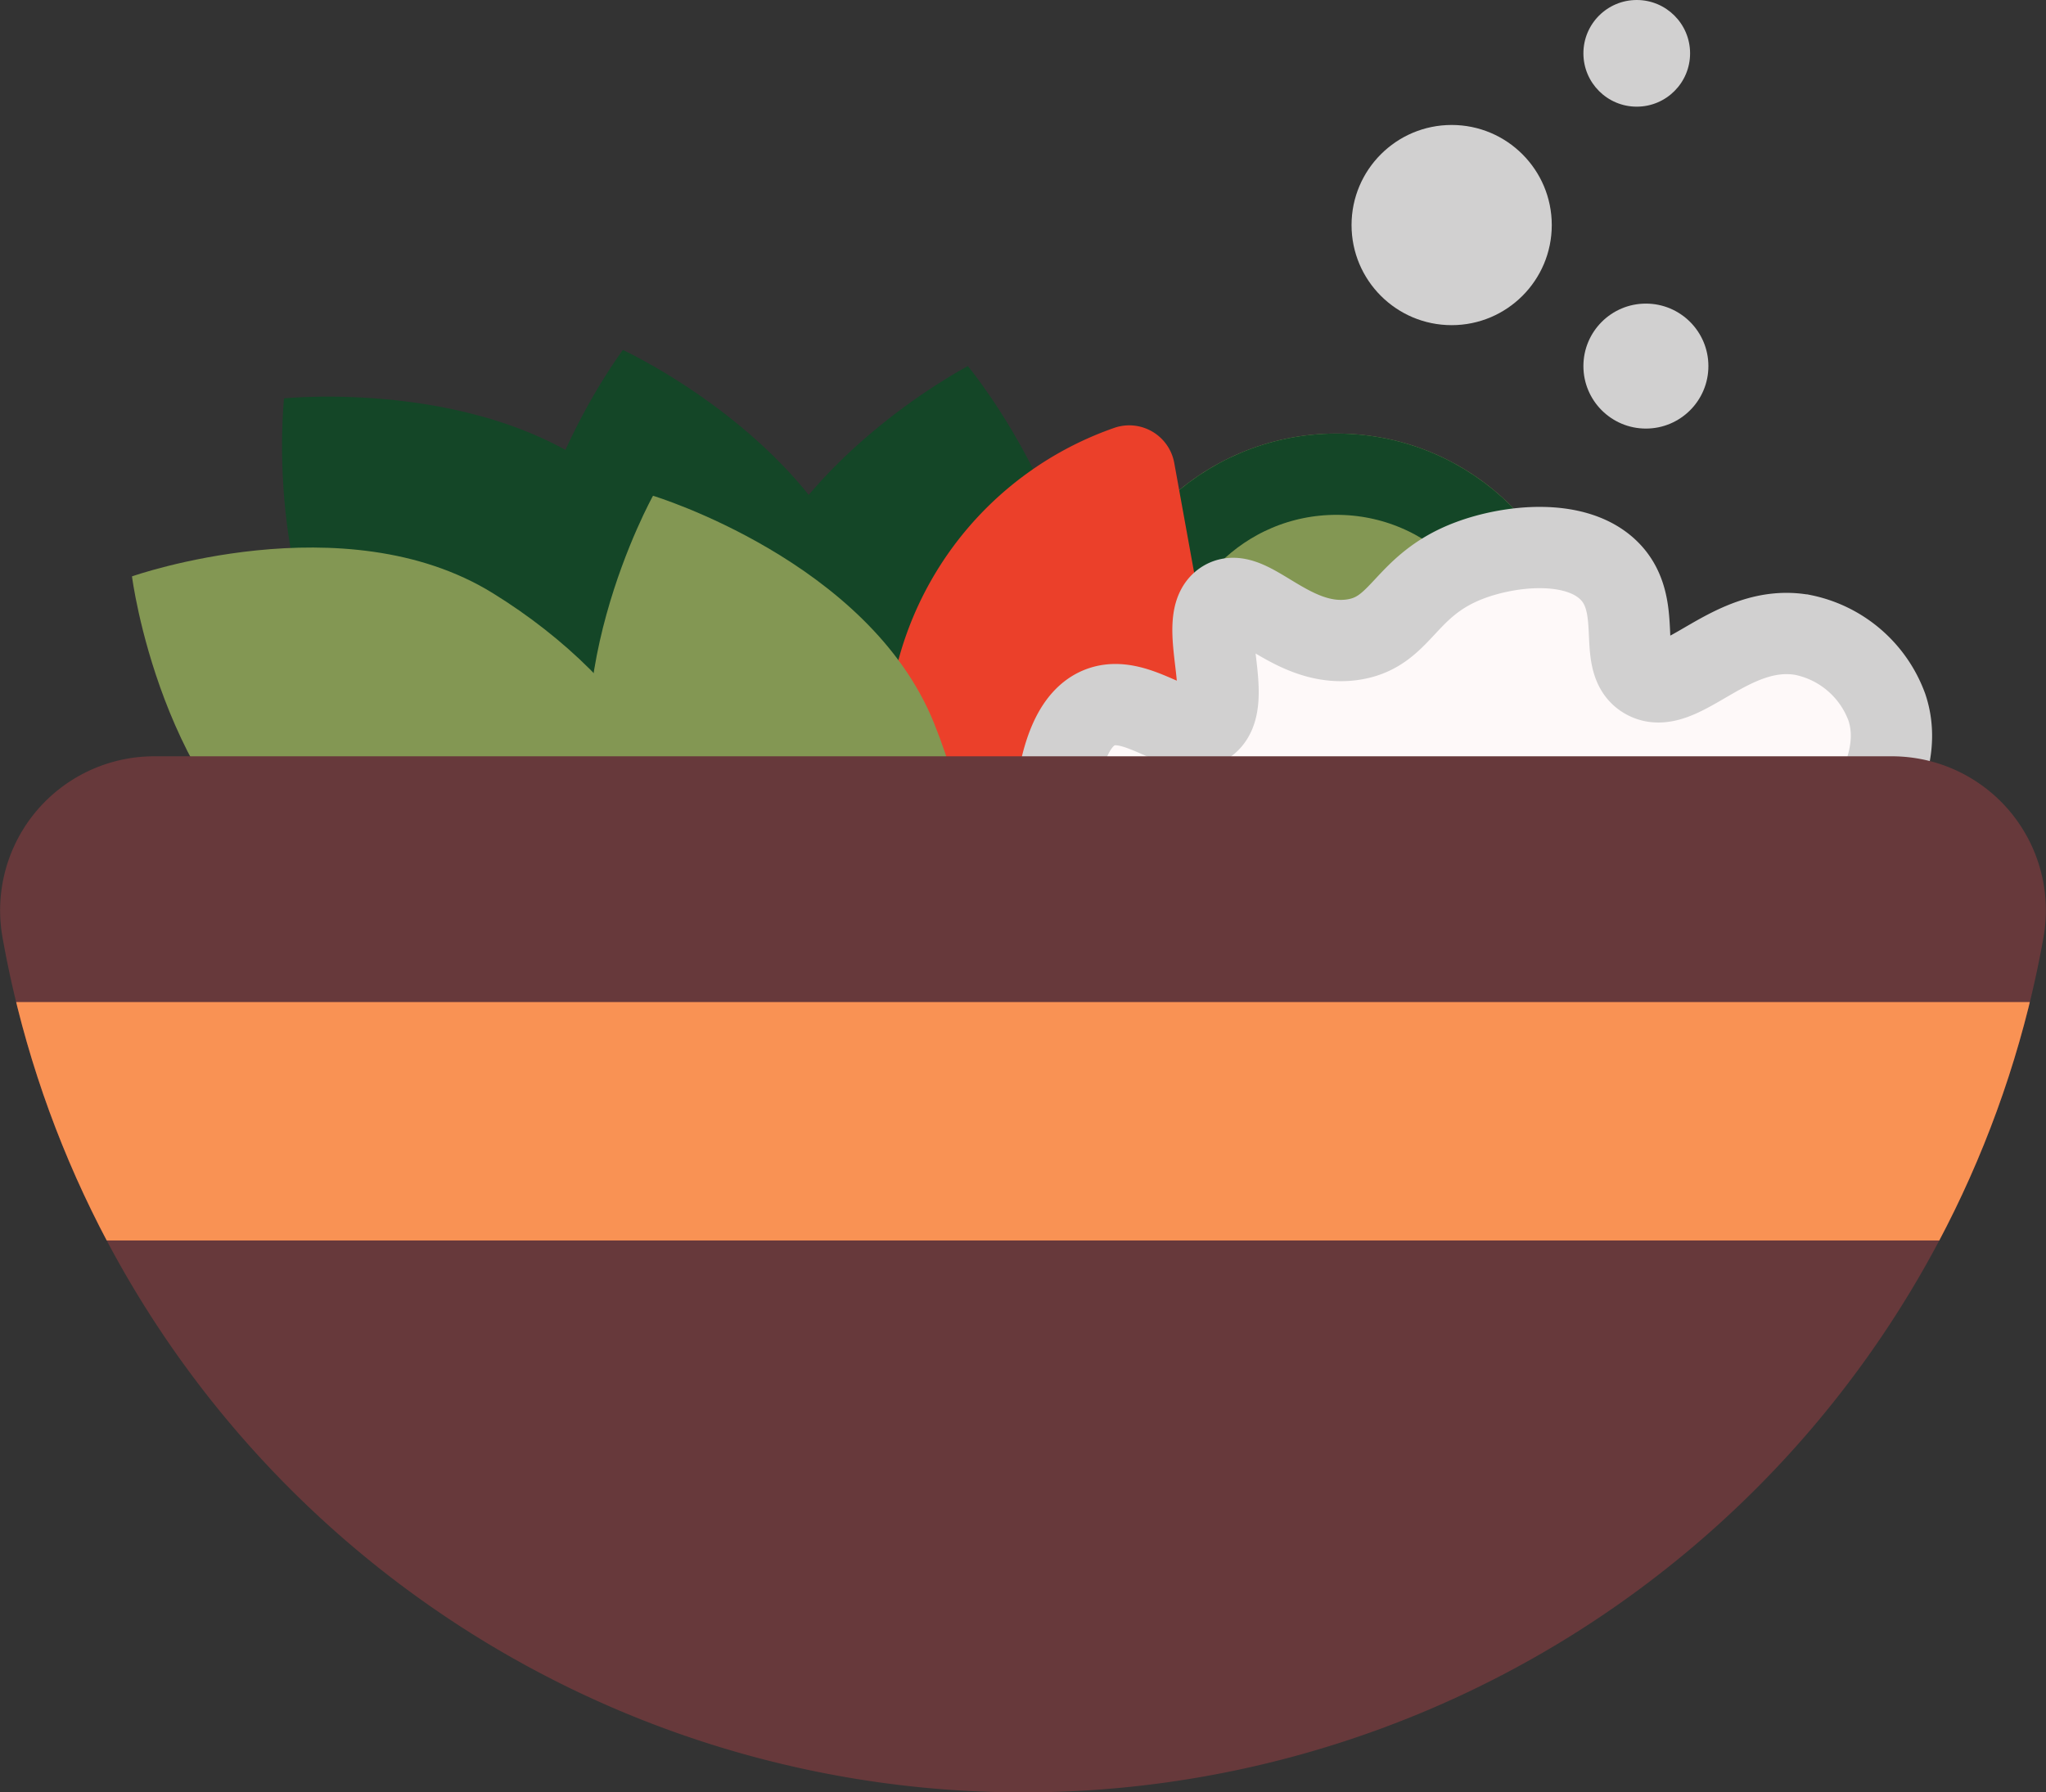 <svg xmlns="http://www.w3.org/2000/svg" xmlns:xlink="http://www.w3.org/1999/xlink" width="251.658" height="220.501" viewBox="0 0 251.658 220.501">
  <rect x="0" y="0" width="251.658" height="220.501" fill="#333333" stroke="none"/>
  <defs>
    <clipPath id="clip-path">
      <path id="Tracé_692" data-name="Tracé 692" d="M248.565,124.522a18.952,18.952,0,0,1,18.709,22.154,127.486,127.486,0,0,1-251.084,0A18.952,18.952,0,0,1,34.9,124.522Z" fill="none"/>
    </clipPath>
  </defs>
  <g id="Groupe_101" data-name="Groupe 101" transform="translate(-15.903 -31.482)">
    <path id="Tracé_684" data-name="Tracé 684" d="M105.6,135.551c-8.44,8.393-27.539,2.871-42.66-12.334s-12.1-42.727-12.1-42.727S78.378,77.619,93.5,92.824,114.036,127.158,105.6,135.551Z" fill="#144627"/>
    <path id="Tracé_685" data-name="Tracé 685" d="M111.492,149.833c-11.542,2.909-25.146-11.59-30.387-32.383s11.41-42.917,11.41-42.917,25.146,11.59,30.386,32.384S123.033,146.924,111.492,149.833Z" fill="#144627"/>
    <path id="Tracé_686" data-name="Tracé 686" d="M119.607,152.642c-11.668-2.351-17.694-21.3-13.458-42.319s28.8-33.805,28.8-33.805,17.694,21.3,13.458,42.319S131.275,154.993,119.607,152.642Z" fill="#144627"/>
    <g id="Ellipse_6" data-name="Ellipse 6" transform="translate(149.92 84.818)" fill="#839753" stroke="#144627" stroke-miterlimit="10" stroke-width="10">
      <circle cx="30.371" cy="30.371" r="30.371" stroke="none"/>
      <circle cx="30.371" cy="30.371" r="25.371" fill="none"/>
    </g>
    <path id="Tracé_687" data-name="Tracé 687" d="M160.337,88.439a5.629,5.629,0,0,0-7.369-4.325,41.725,41.725,0,0,0,14.7,81.114,5.629,5.629,0,0,0,5.383-6.635Z" fill="#eb402a"/>
    <path id="Tracé_688" data-name="Tracé 688" d="M98.219,143.169c-6.251,10.129-26.112,9.211-44.36-2.05s-21.723-38.731-21.723-38.731,26.111-9.211,44.359,2.05S104.469,133.04,98.219,143.169Z" fill="#839753"/>
    <path id="Tracé_689" data-name="Tracé 689" d="M125.347,164.456c-11.033,4.464-26.5-8.032-34.54-27.911S96.224,92.47,96.224,92.47s26.5,8.032,34.54,27.91S136.381,159.992,125.347,164.456Z" fill="#839753"/>
    <path id="Tracé_690" data-name="Tracé 690" d="M145.461,133.333c.346-6.624,1.678-13.278,5.763-14.834,4.645-1.769,9.928,4.163,13.044,2.077,3.76-2.516-1.366-12.863,2.123-15.131,3.148-2.046,8.274,5.745,15.774,4.747,6.246-.831,6.329-6.719,14.561-9.791,4.939-1.843,12.912-2.711,16.987,1.187,4.5,4.306.93,11.261,4.55,13.351,4.354,2.513,10.579-6.937,19.414-5.341a13.964,13.964,0,0,1,10.314,8.9c2.159,6.46-2.465,12.845-4.55,15.724-11.757,16.236-35.892,18.566-46.412,19.582-11.356,1.1-40.486,3.909-49.142-10.978A19,19,0,0,1,145.461,133.333Z" fill="#fef9f9" stroke="#d1d0d0" stroke-miterlimit="10" stroke-width="10"/>
    <path id="Tracé_691" data-name="Tracé 691" d="M248.565,124.522a18.952,18.952,0,0,1,18.709,22.154,127.486,127.486,0,0,1-251.084,0A18.952,18.952,0,0,1,34.9,124.522Z" fill="#67393b"/>
    <g id="Groupe_100" data-name="Groupe 100">
      <g id="Groupe_99" data-name="Groupe 99" clip-path="url(#clip-path)">
        <rect id="Rectangle_453" data-name="Rectangle 453" width="251.658" height="29.329" transform="translate(15.903 154.756)" fill="#f99254"/>
      </g>
    </g>
    <circle id="Ellipse_7" data-name="Ellipse 7" cx="12.314" cy="12.314" r="12.314" transform="translate(182.143 46.855)" fill="#d1d0d0"/>
    <circle id="Ellipse_8" data-name="Ellipse 8" cx="7.687" cy="7.687" r="7.687" transform="translate(210.662 68.831)" fill="#d1d0d0"/>
    <circle id="Ellipse_9" data-name="Ellipse 9" cx="6.561" cy="6.561" r="6.561" transform="translate(210.662 31.482)" fill="#d1d0d0"/>
  </g>
</svg>

